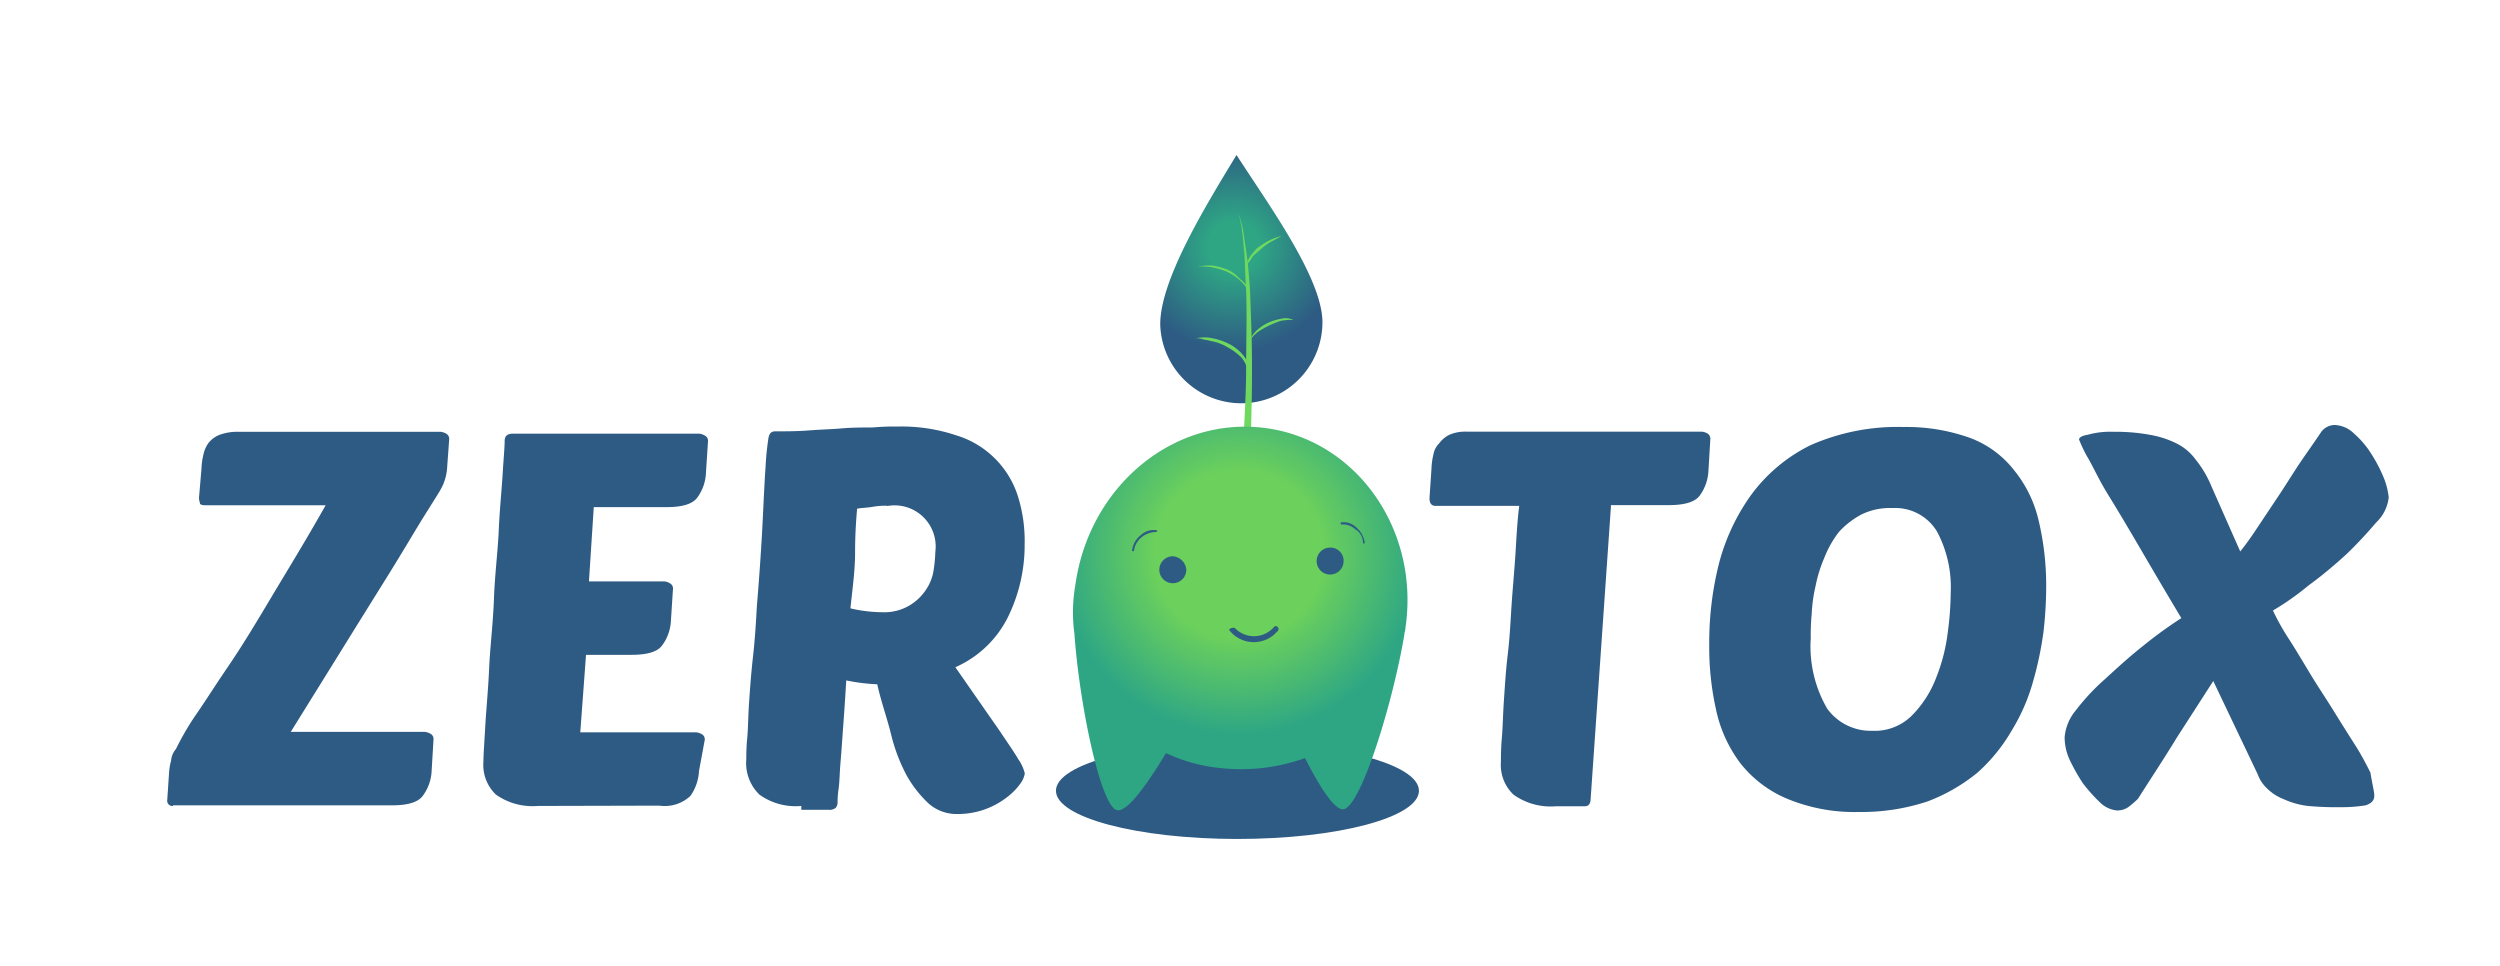 <svg xmlns="http://www.w3.org/2000/svg" xmlns:xlink="http://www.w3.org/1999/xlink" viewBox="0 0 161.3 62.3"><defs><style>.cls-1{fill:url(#radial-gradient);}.cls-2{fill:#6fd95f;}.cls-3{fill:#2e5b84;}.cls-4{fill:url(#radial-gradient-2);}</style><radialGradient id="radial-gradient" cx="79.6" cy="34.01" r="6.76" gradientTransform="matrix(1, 0, 0, -1, 0, 49.94)" gradientUnits="userSpaceOnUse"><stop offset="0.24" stop-color="#2ea684"/><stop offset="1" stop-color="#2e5b84"/></radialGradient><radialGradient id="radial-gradient-2" cx="79.94" cy="14.15" r="11.62" gradientTransform="matrix(1, 0, 0, -1, 0, 49.94)" gradientUnits="userSpaceOnUse"><stop offset="0.47" stop-color="#6bd05c"/><stop offset="1" stop-color="#2ea684"/></radialGradient></defs><title>logo</title><g id="Capa_1" data-name="Capa 1"><path id="Trazado_3" data-name="Trazado 3" class="cls-1" d="M85.32,20.57A5.23,5.23,0,0,1,74.86,21c-.06-2.87,2.93-7.72,4.92-11,2,3.11,5.42,7.78,5.54,10.64"/><path id="Trazado_8" data-name="Trazado 8" class="cls-2" d="M80.53,24.06a1.91,1.91,0,0,0-.44-1,4,4,0,0,0-.93-.68A3,3,0,0,0,78.1,22c-.19-.07-.38-.07-.56-.13a.89.89,0,0,0-.56,0,2.62,2.62,0,0,1,1.18-.06,4.09,4.09,0,0,1,1.12.37,2.79,2.79,0,0,1,.94.75,2.72,2.72,0,0,1,.31.5,1.08,1.08,0,0,1,0,.62"/><path id="Trazado_6" data-name="Trazado 6" class="cls-2" d="M80.65,21.94a1.82,1.82,0,0,1,.5-.68,2.83,2.83,0,0,1,.68-.44,3.67,3.67,0,0,1,.81-.25,1.2,1.2,0,0,1,.81.07,3.69,3.69,0,0,0-.81.06,6,6,0,0,0-1.43.68,2.68,2.68,0,0,0-.56.56"/><path id="Trazado_7" data-name="Trazado 7" class="cls-2" d="M80.53,18.71A3.45,3.45,0,0,0,79.9,18a3.26,3.26,0,0,0-.81-.5,5.69,5.69,0,0,0-.87-.25,4.85,4.85,0,0,0-.93-.06,4.85,4.85,0,0,1,.93-.06,4.67,4.67,0,0,1,.94.25A2.32,2.32,0,0,1,80,18a1.39,1.39,0,0,1,.56.75"/><path id="Trazado_5" data-name="Trazado 5" class="cls-2" d="M80.4,17.15a2.42,2.42,0,0,1,.31-.69c.19-.18.32-.43.56-.56a3.83,3.83,0,0,1,1.44-.68c-.25.12-.44.25-.69.37a3.94,3.94,0,0,0-.62.44c-.19.18-.37.31-.56.5a5.54,5.54,0,0,1-.44.62"/><path class="cls-2" d="M80.78,23.69c0-1.68-.07-3.37-.13-5-.06-.81-.12-1.69-.25-2.5-.06-.43-.12-.8-.18-1.24a6.54,6.54,0,0,0-.32-1.18A6.64,6.64,0,0,1,80.15,15c.07.44.07.81.13,1.25.06.81.06,1.68.12,2.49.06,1.68,0,3.3,0,5s-.12,3.36-.18,5-.19,3-.32,4.55c.19-.07.38-.07.56-.13C80.65,30,80.78,26.86,80.78,23.69Z"/><ellipse class="cls-3" cx="79.84" cy="51.02" rx="11.71" ry="3.11"/><path class="cls-4" d="M81.59,27.61c-5.92-.75-11.34,3.8-12.21,10.15a10.18,10.18,0,0,0-.06,3.11C69.63,45.36,71,52,72.06,52.27c.75.18,2.3-2.24,3.17-3.68a10.61,10.61,0,0,0,3.3.94,12.21,12.21,0,0,0,5.67-.62c.75,1.49,1.87,3.42,2.49,3.3,1.12-.19,3.18-6.85,3.92-11.27h0c0-.13.07-.25.07-.44h0C91.61,34.15,87.5,28.36,81.59,27.61Z"/><g id="Grupo_1" data-name="Grupo 1"><path id="Trazado_11" data-name="Trazado 11" class="cls-3" d="M76.54,36.76a.87.87,0,1,1-.87-.87h0a.94.94,0,0,1,.87.87h0"/><path id="Trazado_12" data-name="Trazado 12" class="cls-3" d="M86.69,36.2a.87.87,0,1,1-.87-.87h0a.85.85,0,0,1,.87.87h0"/><path id="Trazado_13" data-name="Trazado 13" class="cls-3" d="M79.34,40.69a2,2,0,0,0,2.87.25l.25-.25c.12-.19-.13-.38-.25-.25a1.7,1.7,0,0,1-2.43.18h0c-.06-.06-.12-.12-.19-.12s-.37.06-.25.19"/><path id="Trazado_14" data-name="Trazado 14" class="cls-3" d="M74.61,34.21a1.2,1.2,0,0,0-1,.31,1.48,1.48,0,0,0-.57,1c0,.06.13.06.13,0a1.31,1.31,0,0,1,.5-.87,1.48,1.48,0,0,1,.87-.32c.12,0,.19-.12.06-.12"/><path id="Trazado_15" data-name="Trazado 15" class="cls-3" d="M86.57,33.84a1.16,1.16,0,0,1,.87.31,1,1,0,0,1,.5.87c0,.06.12.06.12,0a1.63,1.63,0,0,0-.56-1,1.15,1.15,0,0,0-1-.31s0,.19.07.13"/></g><path class="cls-3" d="M153.19,51.33c0,.32-.18.5-.56.63a9.43,9.43,0,0,1-1.55.12A20.44,20.44,0,0,1,148.9,52a5.25,5.25,0,0,1-1.56-.44,3.12,3.12,0,0,1-1.06-.68,2.38,2.38,0,0,1-.62-.94l-2.86-6-2.37,3.68c-.75,1.24-1.62,2.55-2.49,3.92a5.75,5.75,0,0,1-.5.44,1.25,1.25,0,0,1-.87.31,1.82,1.82,0,0,1-1.06-.5,10.82,10.82,0,0,1-1.12-1.25,12.18,12.18,0,0,1-.87-1.55,3.48,3.48,0,0,1-.31-1.43,3.12,3.12,0,0,1,.74-1.75,13.9,13.9,0,0,1,1.87-2c.75-.69,1.56-1.43,2.43-2.12a28.61,28.61,0,0,1,2.49-1.81c-.93-1.55-1.81-3.05-2.61-4.42s-1.5-2.55-2.12-3.55S135,30,134.64,29.42a10.2,10.2,0,0,1-.5-1.06c0-.13.19-.25.56-.31a5.43,5.43,0,0,1,1.68-.19,12,12,0,0,1,2.31.19,6.24,6.24,0,0,1,1.74.56,3.43,3.43,0,0,1,1.24,1.05,6.86,6.86,0,0,1,1,1.69l1.87,4.23c.5-.62.87-1.18,1.24-1.74l1.12-1.68c.38-.56.81-1.25,1.25-1.93s1-1.44,1.62-2.37a1.1,1.1,0,0,1,.87-.44,1.9,1.9,0,0,1,1.25.56A5.88,5.88,0,0,1,153,29.29a9.69,9.69,0,0,1,.81,1.56,4.67,4.67,0,0,1,.31,1.24,2.61,2.61,0,0,1-.81,1.62,27.17,27.17,0,0,1-1.93,2.06c-.75.68-1.56,1.37-2.43,2a17.22,17.22,0,0,1-2.3,1.62,15,15,0,0,0,1.05,1.87c.44.68.88,1.43,1.37,2.24s1,1.56,1.5,2.37.93,1.49,1.37,2.18.75,1.3,1,1.8C153.07,50.65,153.19,51.08,153.19,51.33Z"/><path class="cls-3" d="M122.81,27.55a12.17,12.17,0,0,1,4.23.68,6.45,6.45,0,0,1,2.87,2.06,8,8,0,0,1,1.61,3.24,18.12,18.12,0,0,1,.5,4.35,25.55,25.55,0,0,1-.18,2.93,22.39,22.39,0,0,1-.69,3.24,12.4,12.4,0,0,1-1.37,3.11,11.11,11.11,0,0,1-2.18,2.68,11.53,11.53,0,0,1-3.24,1.87,13.59,13.59,0,0,1-4.42.68,11.38,11.38,0,0,1-4.67-.87,7.53,7.53,0,0,1-3-2.3,8.77,8.77,0,0,1-1.55-3.43,18.49,18.49,0,0,1-.44-4.23,20.84,20.84,0,0,1,.62-5.17A13.33,13.33,0,0,1,113,31.91a10.53,10.53,0,0,1,3.8-3.18A13.91,13.91,0,0,1,122.81,27.55Zm-.69,5.23a4.17,4.17,0,0,0-2.05.43,5.43,5.43,0,0,0-1.43,1.12A6.8,6.8,0,0,0,117.7,36a9.06,9.06,0,0,0-.56,1.81,10,10,0,0,0-.25,1.81,14.55,14.55,0,0,0-.06,1.55,8,8,0,0,0,1.06,4.55,3.46,3.46,0,0,0,2.92,1.43,3.38,3.38,0,0,0,2.56-1,7,7,0,0,0,1.55-2.42,11.59,11.59,0,0,0,.75-2.93,20.42,20.42,0,0,0,.19-2.55,7.66,7.66,0,0,0-.87-3.93A3.14,3.14,0,0,0,122.12,32.78Z"/><path class="cls-3" d="M103.94,32.65l-1.31,18.87c0,.31-.12.5-.37.5h-1.87a4.12,4.12,0,0,1-2.74-.75,2.64,2.64,0,0,1-.81-2.12c0-.31,0-.87.06-1.55s.07-1.5.13-2.37.12-1.93.25-3,.18-2.18.25-3.24.18-2.17.25-3.3.12-2.11.24-3.05H92.61c-.25,0-.38-.18-.38-.49l.13-1.93a4.34,4.34,0,0,1,.12-.88,1.35,1.35,0,0,1,.38-.74,1.81,1.81,0,0,1,.68-.56,2.58,2.58,0,0,1,1.06-.19h15.19a.93.93,0,0,1,.38.12.4.4,0,0,1,.18.38l-.12,2a2.94,2.94,0,0,1-.56,1.62c-.31.43-1,.62-2,.62h-3.74Z"/><path class="cls-3" d="M51.7,52A4,4,0,0,1,49,51.27,2.83,2.83,0,0,1,48.15,49c0-.25,0-.75.06-1.37s.06-1.43.12-2.3.13-1.87.25-2.93.19-2.12.25-3.24c.19-2.3.31-4.17.38-5.6s.12-2.56.18-3.36a18.41,18.41,0,0,1,.19-1.94c.06-.31.19-.43.44-.43.68,0,1.43,0,2.18-.06s1.43-.07,2.11-.13,1.37-.06,2-.06a15.93,15.93,0,0,1,1.62-.06,11.07,11.07,0,0,1,3.74.56,6,6,0,0,1,4,3.92,9.63,9.63,0,0,1,.44,3.11A10.53,10.53,0,0,1,65,39.88a6.89,6.89,0,0,1-3.36,3.17l2.86,4.11c.5.75.94,1.37,1.19,1.81a2.72,2.72,0,0,1,.43.93,1.51,1.51,0,0,1-.31.69,4,4,0,0,1-.87.87,5.15,5.15,0,0,1-3.18,1.06,2.72,2.72,0,0,1-1.86-.69A7.53,7.53,0,0,1,58.48,50a11.34,11.34,0,0,1-1-2.67c-.25-1-.63-2.06-.88-3.18a12.27,12.27,0,0,1-2-.25c-.06,1-.12,1.93-.19,2.87s-.12,1.74-.18,2.42-.06,1.31-.13,1.75a6,6,0,0,0-.06.81.54.54,0,0,1-.12.37.63.63,0,0,1-.44.13H51.7Zm5.54-19.37a4.88,4.88,0,0,0-.94.07c-.31.06-.68.06-1,.12-.07.81-.13,1.74-.13,2.86S55,38,54.87,39.25a9,9,0,0,0,2.06.25,3.17,3.17,0,0,0,1.74-.43,3.29,3.29,0,0,0,1.06-1,3,3,0,0,0,.5-1.24,9.9,9.9,0,0,0,.12-1.25,2.65,2.65,0,0,0-3.11-2.93Z"/><path class="cls-3" d="M34.7,52A4.1,4.1,0,0,1,32,51.27a2.64,2.64,0,0,1-.81-2.12c0-.43.06-1.24.12-2.3s.19-2.37.25-3.74.25-2.86.31-4.48.25-3.05.31-4.42.19-2.61.25-3.61.13-1.74.13-2.12.19-.5.56-.5h12a.91.91,0,0,1,.37.13.37.37,0,0,1,.19.37l-.13,2A2.91,2.91,0,0,1,45,32.09c-.31.44-1,.63-2,.63H38.31L38,37.51h4.85a.82.82,0,0,1,.38.13.37.37,0,0,1,.19.37l-.13,2a2.91,2.91,0,0,1-.56,1.62c-.31.44-1,.62-2,.62H37.81l-.37,5h7.47a.89.89,0,0,1,.37.12.37.37,0,0,1,.19.37l-.37,2a3.05,3.05,0,0,1-.56,1.62,2.43,2.43,0,0,1-2,.62Z"/><path class="cls-3" d="M11.16,52a.33.33,0,0,1-.37-.37l.12-1.81a3.93,3.93,0,0,1,.13-.75,1.29,1.29,0,0,1,.31-.74A18.1,18.1,0,0,1,12.72,46c.56-.81,1.18-1.8,2-3s1.68-2.61,2.68-4.29,2.24-3.68,3.61-6.11H13.22c-.19,0-.32-.06-.32-.12s-.06-.19-.06-.37L13,30.23a4.34,4.34,0,0,1,.12-.88,2,2,0,0,1,.31-.74,1.69,1.69,0,0,1,.75-.56,3.37,3.37,0,0,1,1.24-.19h13a.89.89,0,0,1,.37.12.38.38,0,0,1,.19.38l-.13,1.8a3.26,3.26,0,0,1-.43,1.44c-.06.12-.38.62-1,1.61s-1.31,2.18-2.24,3.68S23.24,40,22.12,41.81l-3.36,5.41h8.65a1,1,0,0,1,.38.13.38.38,0,0,1,.18.37l-.12,2a2.91,2.91,0,0,1-.56,1.61c-.31.44-1,.63-2,.63H11.16Z"/></g></svg>